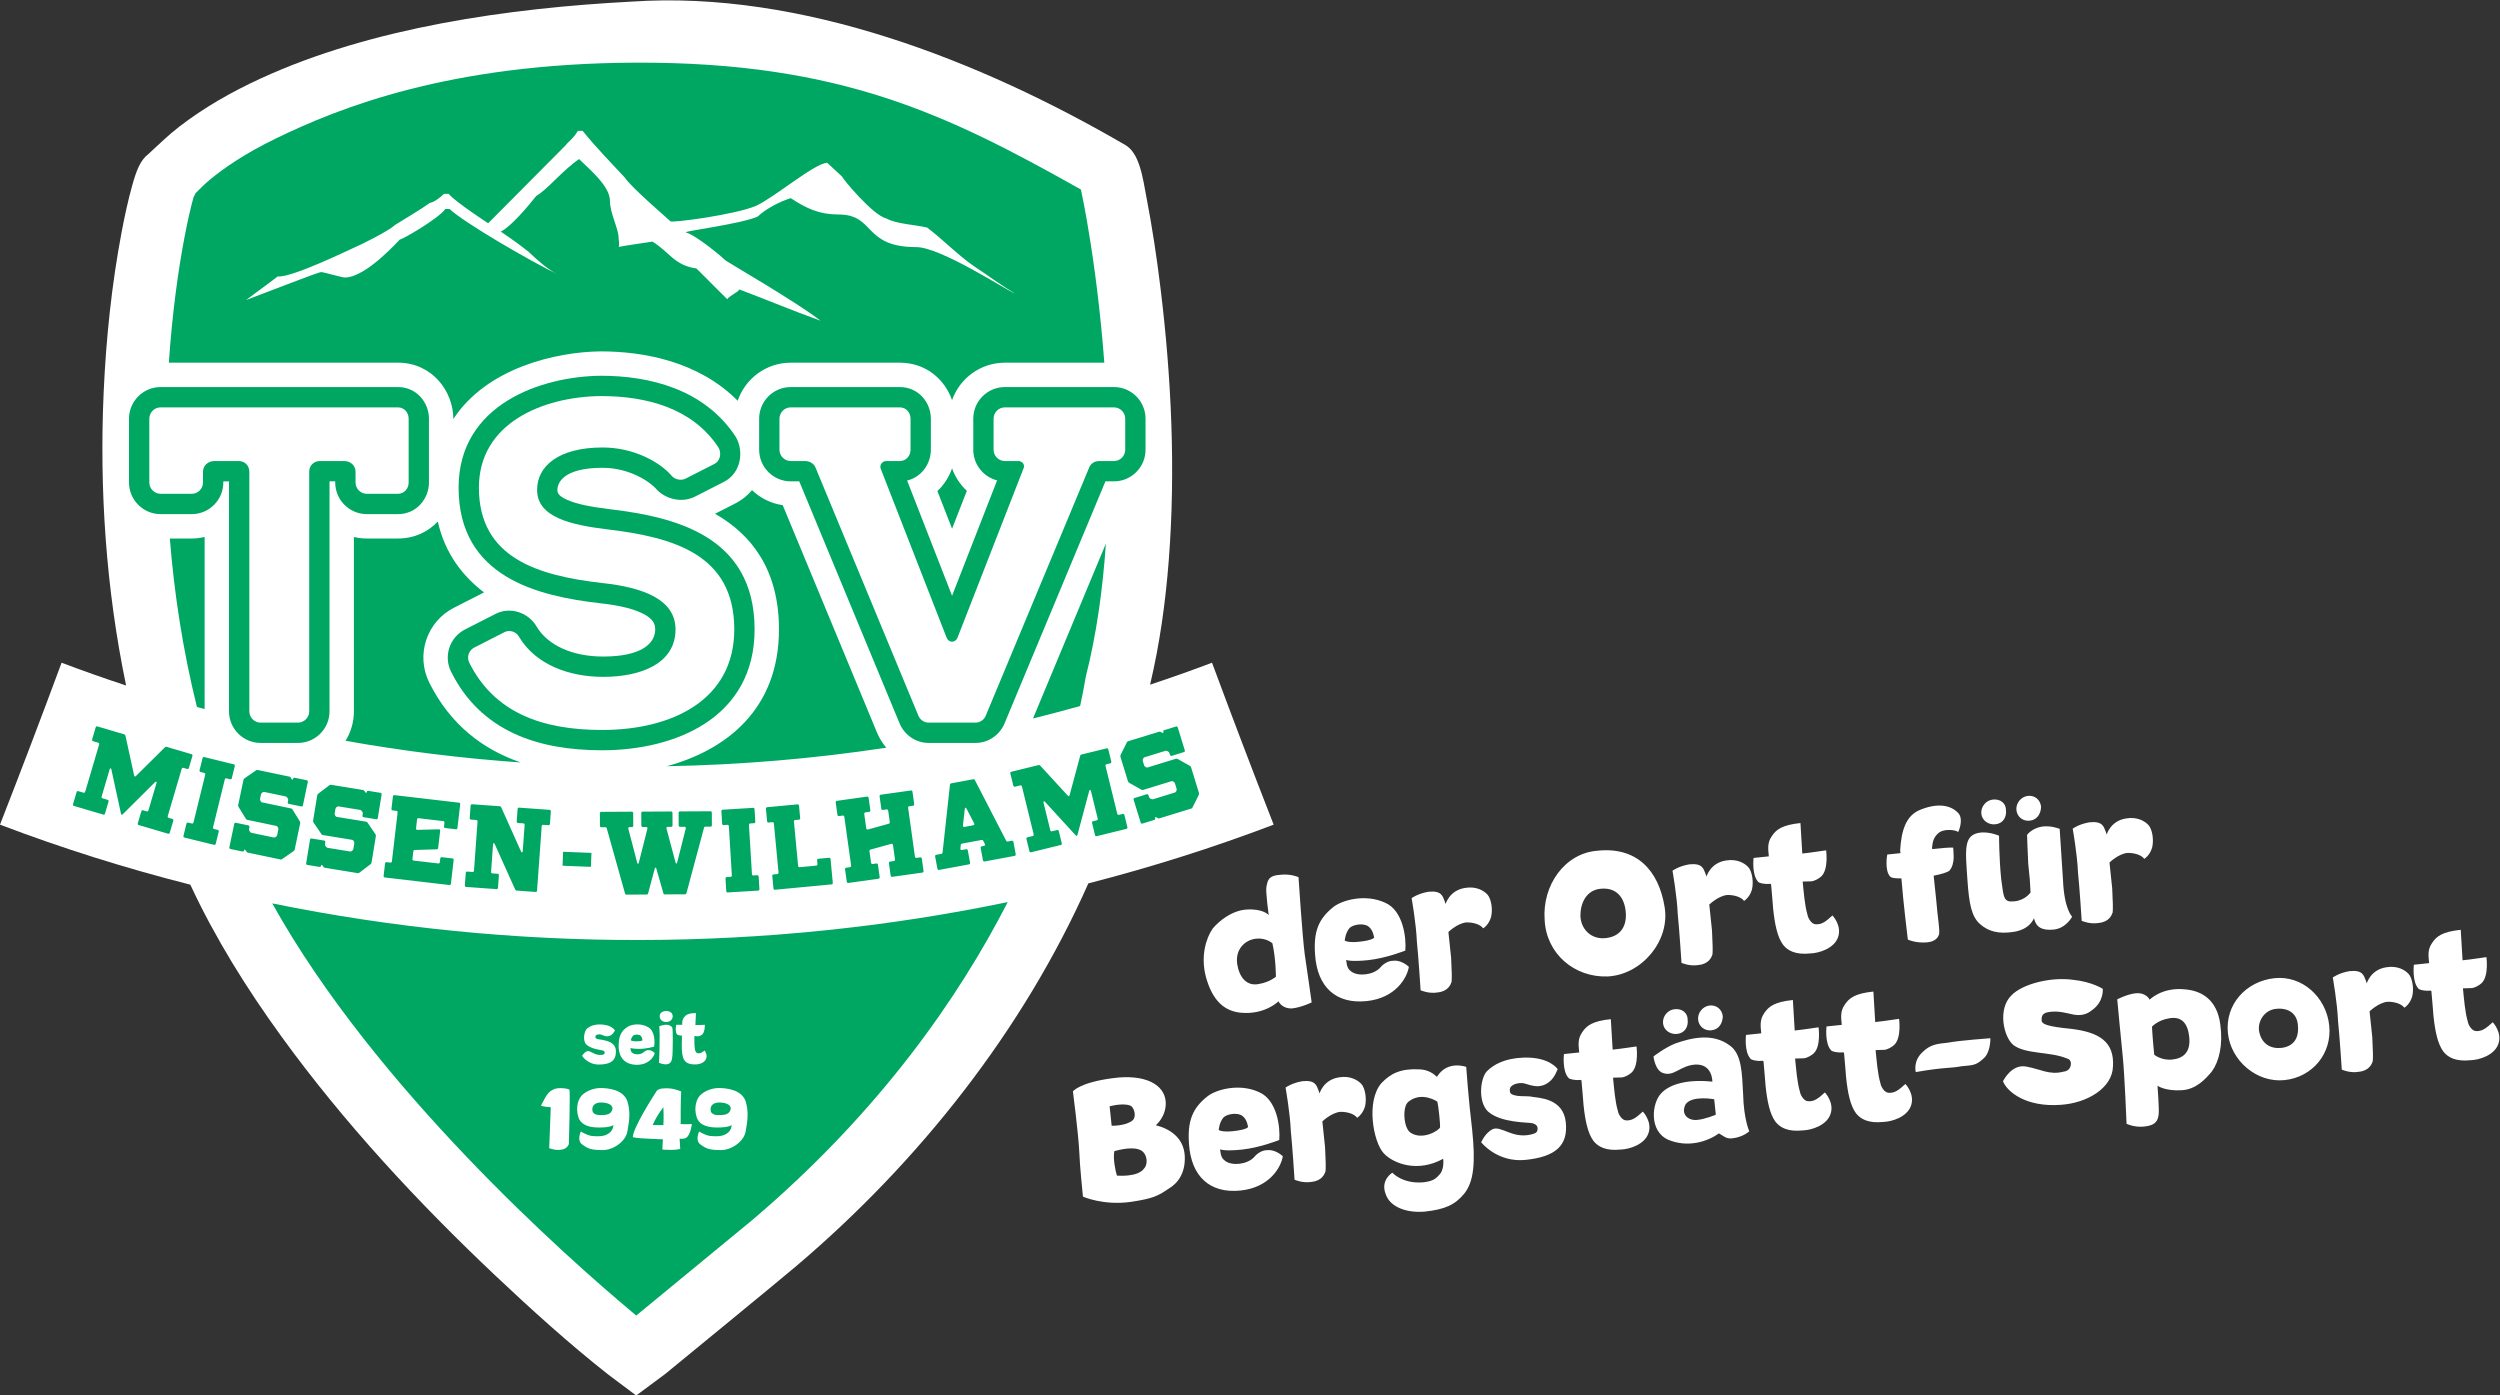 <?xml version="1.0" encoding="UTF-8" standalone="no"?>
<svg
   version="1.1"
   id="svg2"
   xmlSpace="preserve"
   width="304.695"
   height="170.079"
   viewBox="0 0 304.695 170.079"
   xmlns="http://www.w3.org/2000/svg"
   xmlnsSvg="http://www.w3.org/2000/svg"><rect x="0" y="0" width="304.695" height="170.079" fill="#333333" stroke="none"/><defs
     id="defs6" /><g
     id="g8"
     transform="matrix(1.333,0,0,-1.333,-8.031,179.527)"><g
       id="g10"
       transform="scale(0.1)">
		<path
         d="m 224.09,1230.92 c 22.609,17.49 48.082,31.95 74.355,44.05 101.723,46.82 227.34,64.47 339.446,70.35 154.75,10.53 318.621,-53.88 451.339,-131.18 5.76,-3.34 9.86,-9.81 12.92,-19.09 3.21,-9.71 4.69,-20.36 6.36,-28.94 5.34,-27.49 9.46,-55.4 12.86,-83.18 9.95,-81.52 13.84,-166.313 7.52,-248.215 -2.94,-38.121 -8.26,-76.633 -17.11,-113.926 19.02,6.293 37.9,12.984 56.63,20.07 18.35,-49.48 37.13,-98.836 56.36,-148.058 C 1169.4,571.754 1112.81,553.855 1055.35,539.109 995.621,404.469 900.258,284.32 788.777,189.621 772.813,176.012 669.629,91.519 668.379,90.488 L 641.93,70.859 616.273,90.09 C 581.012,117.82 546.23,149.309 513.66,180.031 c -70.972,66.938 -139.031,140.321 -196.109,219.09 -31.578,43.57 -60.684,90.086 -83.281,138.805 -59.036,14.969 -117.18,33.262 -174.036,54.875 19.223,49.222 38.016,98.578 56.325,148.058 19.507,-7.379 39.179,-14.328 58.996,-20.847 -18.391,88.203 -24.543,179.355 -20.492,268.894 2.199,48.564 7.328,97.884 16.386,145.664 2.735,14.37 5.817,28.91 9.778,42.99 3.625,12.9 7.16,22.71 14.781,28.46 9.406,8.65 17.656,16.83 28.082,24.9"
         style="fill:#FFFFFF;fill-opacity:1;fill-rule:nonzero;stroke:none"
         id="path12" />
		 <path
         d="m 1148.18,646.555 -11.18,6.304 c -0.6,0.379 -1.07,0.348 -1.6,0.188 l -25.78,-7.93 c -0.52,-0.16 -1,-0.191 -1.6,0.188 l -0.59,0.383 c -0.57,0.281 -0.94,0.843 -1.13,1.468 l -1.15,3.727 c -0.19,0.621 -0.12,1.32 0.11,1.844 l 0.28,0.648 c 0.31,0.555 0.69,0.895 1.22,1.055 l 19,5.847 c 0.53,0.168 1.03,0.094 1.6,-0.187 l 0.89,-0.402 c 0.57,-0.278 1.03,-0.821 1.22,-1.438 l 0.48,-1.559 c 0.25,-0.824 0.85,-1.207 1.55,-0.992 l 11.26,3.469 c 0.71,0.215 0.99,0.867 0.73,1.699 l -6.36,20.696 c -0.26,0.832 -0.86,1.207 -1.57,0.992 l -10.9,-3.356 c -0.71,-0.215 -0.99,-0.867 -0.73,-1.699 l 0.03,-0.098 c 0.22,-0.726 -0.36,-1.015 -1.41,-0.433 l -1.04,0.582 c -0.6,0.383 -1.07,0.351 -1.6,0.183 l -28.16,-8.66 c -0.52,-0.16 -0.93,-0.394 -1.21,-1.054 l -5.71,-11.493 c -0.31,-0.554 -0.29,-1.23 -0.11,-1.847 l 6.82,-22.149 c 0.19,-0.621 0.56,-1.191 1.13,-1.468 l 11.18,-6.301 c 0.6,-0.383 1.07,-0.352 1.6,-0.192 l 25.77,7.93 c 0.53,0.168 1,0.199 1.6,-0.187 l 0.6,-0.383 c 0.57,-0.274 0.94,-0.844 1.13,-1.465 l 1.46,-4.762 c 0.19,-0.617 0.12,-1.32 -0.1,-1.848 l -0.28,-0.648 c -0.32,-0.547 -0.69,-0.894 -1.22,-1.055 l -19.88,-6.113 c -0.53,-0.168 -1.04,-0.094 -1.6,0.188 l -0.9,0.402 c -0.57,0.277 -1.02,0.816 -1.21,1.437 l -0.48,1.555 c -0.25,0.824 -0.85,1.211 -1.55,0.992 l -11.27,-3.465 c -0.7,-0.214 -0.98,-0.867 -0.73,-1.699 l 6.37,-20.695 c 0.26,-0.832 0.86,-1.211 1.56,-0.992 l 10.91,3.355 c 0.7,0.215 0.98,0.867 0.73,1.699 l -0.03,0.098 c -0.23,0.727 0.35,1.016 1.4,0.434 l 1.05,-0.582 c 0.6,-0.387 1.07,-0.356 1.6,-0.188 l 29.03,8.93 c 0.53,0.16 0.94,0.402 1.21,1.055 l 5.71,11.5 c 0.31,0.546 0.3,1.222 0.11,1.839 l -7.13,23.192 c -0.19,0.621 -0.56,1.183 -1.13,1.461 z m -71.89,3.996 -2.68,10.933 c -0.21,0.84 -0.78,1.254 -1.5,1.079 l -23.16,-5.676 c -0.62,-0.157 -0.9,-0.559 -1.11,-1.278 l -9.66,-35.937 c -0.24,-0.949 -0.95,-1.121 -1.6,-0.391 l -25.23,27.481 c -0.51,0.543 -1.01,0.644 -1.64,0.488 l -24.847,-6.102 c -0.718,-0.171 -1.035,-0.812 -0.832,-1.648 l 2.688,-10.937 c 0.211,-0.844 0.785,-1.258 1.5,-1.086 l 4.914,1.211 c 0.715,0.171 1.293,-0.243 1.504,-1.086 l 10.683,-43.539 c 0.21,-0.84 -0.11,-1.473 -0.83,-1.649 l -4.916,-1.207 c -0.711,-0.176 -1.031,-0.812 -0.82,-1.656 l 2.686,-10.938 c 0.2,-0.836 0.78,-1.254 1.49,-1.078 l 27.27,6.692 c 0.71,0.179 1.03,0.808 0.82,1.652 l -2.68,10.937 c -0.21,0.836 -0.78,1.258 -1.5,1.079 l -4.83,-1.184 c -0.71,-0.172 -1.28,0.242 -1.5,1.086 l -6.14,25.031 c -0.31,1.258 0.42,1.774 1.3,0.871 l 28.1,-30.676 c 0.65,-0.734 1.37,-0.558 1.61,0.399 l 10.76,40.324 c 0.37,1.207 1.25,1.082 1.56,-0.176 l 6.17,-25.132 c 0.21,-0.844 -0.11,-1.477 -0.83,-1.653 l -3.48,-0.851 c -0.72,-0.18 -1.03,-0.817 -0.83,-1.657 l 2.69,-10.937 c 0.2,-0.844 0.78,-1.262 1.49,-1.086 l 27.27,6.695 c 0.71,0.176 1.03,0.813 0.82,1.649 l -2.68,10.937 c -0.21,0.844 -0.78,1.262 -1.5,1.086 l -3.57,-0.879 c -0.72,-0.176 -1.29,0.242 -1.5,1.082 l -10.69,43.539 c -0.21,0.844 0.12,1.477 0.83,1.657 l 3.58,0.875 c 0.71,0.171 1.03,0.812 0.82,1.656 z m -126.087,-58.297 -8.23,-1.531 c -0.821,-0.149 -1.391,0.402 -1.297,1.414 l 1.691,15.074 c 0.125,1.344 0.938,1.492 1.539,0.285 l 7,-13.461 c 0.446,-0.906 0.11,-1.633 -0.703,-1.781 z m 29.949,-14.035 -28.535,55.273 c -0.32,0.711 -0.922,0.93 -1.554,0.813 l -20.09,-3.739 c -0.633,-0.117 -1.118,-0.535 -1.16,-1.316 l -6.758,-61.832 c -0.043,-0.781 -0.528,-1.203 -1.157,-1.32 l -4.707,-0.875 c -0.726,-0.129 -1.078,-0.75 -0.918,-1.602 l 2.059,-11.07 c 0.152,-0.852 0.707,-1.305 1.434,-1.168 l 27.507,5.113 c 0.727,0.141 1.079,0.754 0.918,1.602 l -2.058,11.074 c -0.156,0.855 -0.707,1.301 -1.434,1.164 l -4.07,-0.754 c -0.813,-0.148 -1.383,0.402 -1.289,1.414 l 0.344,3.149 c 0.043,0.773 0.527,1.195 1.16,1.316 l 17.918,3.328 c 0.633,0.117 1.258,-0.207 1.574,-0.918 l 1.352,-2.723 c 0.449,-0.906 0.113,-1.628 -0.7,-1.781 l -2.172,-0.402 c -0.722,-0.137 -1.078,-0.754 -0.921,-1.606 l 2.058,-11.074 c 0.16,-0.847 0.715,-1.293 1.438,-1.164 l 27.597,5.133 c 0.727,0.137 1.078,0.75 0.922,1.601 l -2.055,11.075 c -0.164,0.855 -0.714,1.3 -1.441,1.164 l -3.707,-0.688 c -0.633,-0.117 -1.234,0.098 -1.555,0.813 z m -84.039,33.441 -1.554,11.156 c -0.125,0.856 -0.653,1.325 -1.383,1.227 l -27.715,-3.875 c -0.727,-0.098 -1.109,-0.699 -0.984,-1.555 l 1.554,-11.156 c 0.117,-0.859 0.653,-1.332 1.383,-1.227 l 3.555,0.497 c 0.73,0.097 1.258,-0.372 1.379,-1.235 l 1.441,-10.293 c 0.117,-0.855 -0.187,-1.34 -0.898,-1.551 l -19.157,-5.293 c -0.711,-0.21 -1.332,0.247 -1.457,1.102 l -1.808,12.977 c -0.117,0.863 0.261,1.461 0.992,1.562 l 3.555,0.496 c 0.73,0.106 1.109,0.703 0.992,1.567 l -1.567,11.152 c -0.117,0.855 -0.64,1.324 -1.375,1.227 l -27.714,-3.875 c -0.723,-0.098 -1.11,-0.7 -0.985,-1.555 l 1.555,-11.156 c 0.117,-0.86 0.652,-1.332 1.383,-1.235 l 3.554,0.504 c 0.731,0.098 1.258,-0.371 1.375,-1.234 l 6.207,-44.399 c 0.125,-0.855 -0.261,-1.457 -0.992,-1.554 l -3.554,-0.496 c -0.731,-0.11 -1.11,-0.708 -0.993,-1.567 l 1.563,-11.152 c 0.121,-0.856 0.652,-1.328 1.379,-1.227 l 27.715,3.875 c 0.73,0.098 1.109,0.699 0.992,1.555 l -1.563,11.156 c -0.121,0.856 -0.652,1.332 -1.379,1.227 l -3.558,-0.496 c -0.727,-0.098 -1.258,0.371 -1.375,1.226 l -1.457,10.406 c -0.117,0.856 0.183,1.336 0.898,1.547 l 19.153,5.297 c 0.714,0.211 1.332,-0.25 1.449,-1.101 l 1.832,-13.09 c 0.121,-0.856 -0.262,-1.457 -0.988,-1.559 l -3.559,-0.496 c -0.727,-0.105 -1.109,-0.703 -0.984,-1.562 l 1.554,-11.153 c 0.117,-0.855 0.653,-1.328 1.383,-1.226 l 27.711,3.875 c 0.73,0.097 1.109,0.699 0.988,1.554 l -1.558,11.157 c -0.121,0.859 -0.649,1.332 -1.379,1.226 l -3.559,-0.496 c -0.726,-0.098 -1.258,0.371 -1.375,1.227 l -6.207,44.398 c -0.117,0.863 0.262,1.465 0.992,1.563 l 3.551,0.496 c 0.734,0.105 1.109,0.703 0.992,1.562 z m -88.761,-51.578 0.304,-3.23 c 0.082,-0.864 -0.328,-1.446 -1.058,-1.512 l -15.301,-1.453 c -0.734,-0.067 -1.242,0.429 -1.328,1.293 l -3.809,40.316 c -0.082,0.863 0.328,1.445 1.063,1.52 l 3.57,0.336 c 0.73,0.066 1.141,0.652 1.059,1.511 l -1.059,11.215 c -0.082,0.863 -0.59,1.36 -1.32,1.285 l -27.86,-2.629 c -0.734,-0.066 -1.14,-0.648 -1.058,-1.511 l 1.058,-11.215 c 0.082,-0.863 0.59,-1.36 1.321,-1.293 l 3.578,0.344 c 0.73,0.066 1.242,-0.43 1.32,-1.289 l 4.219,-44.637 c 0.078,-0.863 -0.324,-1.445 -1.063,-1.512 l -3.57,-0.336 c -0.73,-0.066 -1.141,-0.652 -1.059,-1.512 l 1.059,-11.218 c 0.082,-0.86 0.59,-1.356 1.328,-1.289 l 51.863,4.906 c 0.731,0.066 1.141,0.648 1.059,1.512 l -2.039,21.562 c -0.078,0.863 -0.59,1.359 -1.32,1.285 l -9.903,-0.929 c -0.73,-0.075 -1.133,-0.657 -1.054,-1.52 z m -56.528,35.504 -0.679,11.238 c -0.055,0.867 -0.547,1.379 -1.286,1.332 l -27.925,-1.695 c -0.735,-0.051 -1.164,-0.613 -1.11,-1.484 l 0.684,-11.239 c 0.055,-0.863 0.547,-1.379 1.285,-1.336 l 3.582,0.227 c 0.73,0.043 1.227,-0.473 1.277,-1.336 l 2.727,-44.754 c 0.059,-0.859 -0.371,-1.43 -1.109,-1.473 l -3.582,-0.218 c -0.735,-0.043 -1.161,-0.614 -1.11,-1.481 l 0.688,-11.242 c 0.05,-0.859 0.543,-1.375 1.277,-1.324 l 27.93,1.695 c 0.738,0.043 1.16,0.617 1.113,1.484 l -0.691,11.239 c -0.047,0.863 -0.54,1.379 -1.278,1.328 l -3.582,-0.219 c -0.73,-0.043 -1.226,0.473 -1.277,1.336 l -2.731,44.746 c -0.054,0.867 0.375,1.438 1.106,1.481 l 3.582,0.218 c 0.738,0.043 1.168,0.614 1.109,1.477 z m -70.121,7.898 0.063,-11.265 c 0.004,-0.864 0.468,-1.403 1.203,-1.395 l 4.234,0.016 c 0.828,0.008 1.297,-0.637 1.024,-1.617 l -7.84,-31.012 c -0.36,-1.41 -1.094,-1.309 -1.469,-0.008 l -8.27,30.926 c -0.285,0.969 0.172,1.625 0.997,1.625 l 3.32,0.019 c 0.734,0.004 1.187,0.551 1.187,1.415 l -0.058,11.265 c -0.008,0.867 -0.473,1.402 -1.211,1.402 l -26.141,-0.144 c -0.738,-0.008 -1.191,-0.551 -1.191,-1.422 l 0.07,-11.258 c 0,-0.867 0.465,-1.406 1.203,-1.398 l 3.309,0.015 c 0.832,0.008 1.297,-0.644 1.023,-1.617 L 644.32,558.02 c -0.359,-1.415 -1.097,-1.415 -1.476,-0.016 l -8.082,30.93 c -0.282,0.972 0.172,1.629 1.004,1.629 l 2.297,0.011 c 0.738,0.008 1.199,0.551 1.191,1.418 l -0.063,11.262 c -0.003,0.867 -0.468,1.406 -1.203,1.402 l -28.07,-0.156 c -0.738,-0.008 -1.199,-0.551 -1.191,-1.414 l 0.058,-11.266 c 0.008,-0.863 0.473,-1.398 1.203,-1.398 l 3.778,0.023 c 0.644,0 1.101,-0.324 1.297,-1.183 l 16.617,-59.254 c 0.191,-0.863 0.648,-1.188 1.293,-1.188 l 18.593,0.106 c 0.649,0.008 1.106,0.328 1.286,1.195 l 6.039,22.453 c 0.367,1.301 1.097,1.309 1.476,0.004 l 6.379,-22.375 c 0.192,-0.867 0.652,-1.191 1.297,-1.183 l 18.594,0.097 c 0.644,0.008 1.101,0.336 1.285,1.199 l 15.965,59.434 c 0.179,0.867 0.629,1.195 1.273,1.195 l 4.789,0.028 c 0.739,0.004 1.196,0.55 1.192,1.418 l -0.063,11.261 c -0.008,0.868 -0.465,1.407 -1.203,1.399 l -27.98,-0.153 c -0.739,-0.007 -1.2,-0.546 -1.192,-1.414 z m -80.176,-49.261 -25.933,1.011 0.496,12.766 25.933,-1.004 z m -67.043,52.82 -0.804,-11.23 c -0.063,-0.868 0.355,-1.438 1.093,-1.493 l 5.047,-0.359 c 0.735,-0.059 1.153,-0.625 1.09,-1.496 l -1.73,-23.977 c -0.094,-1.293 -0.93,-1.449 -1.5,-0.328 l -18.125,40.395 c -0.321,0.675 -0.66,1.031 -1.309,1.074 l -25.43,1.836 c -0.73,0.047 -1.23,-0.453 -1.289,-1.324 l -0.812,-11.227 c -0.063,-0.867 0.359,-1.437 1.09,-1.496 l 4.961,-0.352 c 0.73,-0.054 1.152,-0.625 1.089,-1.496 l -3.222,-44.715 c -0.063,-0.859 -0.567,-1.371 -1.297,-1.312 l -4.961,0.352 c -0.73,0.054 -1.234,-0.454 -1.297,-1.313 l -0.805,-11.234 c -0.062,-0.864 0.356,-1.442 1.09,-1.489 l 27.91,-2.015 c 0.739,-0.051 1.235,0.453 1.293,1.32 l 0.813,11.227 c 0.062,0.871 -0.359,1.441 -1.09,1.496 l -4.961,0.351 c -0.73,0.059 -1.152,0.629 -1.09,1.496 l 1.805,25.055 c 0.094,1.297 0.934,1.449 1.5,0.328 l 18.691,-41.523 c 0.325,-0.668 0.664,-1.024 1.309,-1.067 l 17.441,-1.257 c 0.739,-0.055 1.235,0.453 1.297,1.316 l 4.242,58.758 c 0.063,0.859 0.555,1.371 1.29,1.312 l 4.957,-0.351 c 0.734,-0.055 1.234,0.453 1.296,1.312 l 0.805,11.238 c 0.063,0.86 -0.351,1.438 -1.09,1.489 l -28,2.019 c -0.73,0.055 -1.234,-0.453 -1.297,-1.32 z m -54.992,-17.219 2.516,21.508 c 0.097,0.863 -0.289,1.453 -1.024,1.539 l -59.148,6.926 c -0.731,0.078 -1.254,-0.402 -1.352,-1.262 l -1.308,-11.187 c -0.106,-0.856 0.293,-1.453 1.023,-1.539 l 3.567,-0.414 c 0.73,-0.09 1.121,-0.676 1.019,-1.54 l -5.207,-44.523 c -0.105,-0.863 -0.617,-1.344 -1.351,-1.258 l -3.567,0.414 c -0.73,0.086 -1.25,-0.394 -1.355,-1.258 l -1.309,-11.183 c -0.098,-0.863 0.297,-1.453 1.027,-1.539 l 59.153,-6.926 c 0.73,-0.086 1.246,0.398 1.351,1.258 l 2.516,21.515 c 0.102,0.856 -0.297,1.45 -1.027,1.54 l -9.871,1.152 c -0.735,0.086 -1.254,-0.399 -1.352,-1.262 l -0.379,-3.226 c -0.098,-0.86 -0.621,-1.34 -1.351,-1.262 l -22.676,2.656 c -0.731,0.086 -1.121,0.68 -1.024,1.535 l 0.809,6.891 c 0.098,0.855 0.516,1.246 1.258,1.266 l 20.183,0.582 c 0.742,0.023 1.168,0.519 1.27,1.375 l 1.808,15.488 c 0.106,0.863 -0.382,1.465 -1.125,1.445 l -19.8,-0.519 c -0.743,-0.02 -1.227,0.582 -1.125,1.441 l 0.929,7.957 c 0.098,0.859 0.618,1.344 1.352,1.258 l 22.672,-2.652 c 0.73,-0.086 1.125,-0.676 1.023,-1.54 l -0.379,-3.222 c -0.097,-0.863 0.297,-1.453 1.032,-1.539 l 9.871,-1.153 c 0.73,-0.086 1.25,0.399 1.351,1.258 z m -74.969,-5.789 -7.226,10.606 c -0.367,0.609 -0.801,0.797 -1.348,0.882 l -26.621,4.332 c -0.543,0.086 -0.98,0.266 -1.348,0.875 l -0.367,0.61 c -0.383,0.5 -0.461,1.172 -0.355,1.816 l 0.625,3.844 c 0.105,0.645 0.484,1.238 0.91,1.605 l 0.547,0.465 c 0.519,0.352 1.012,0.489 1.555,0.403 l 19.625,-3.192 c 0.543,-0.09 0.964,-0.379 1.351,-0.883 l 0.621,-0.753 c 0.383,-0.504 0.551,-1.192 0.446,-1.832 l -0.262,-1.606 c -0.137,-0.848 0.23,-1.461 0.957,-1.578 l 11.629,-1.895 c 0.726,-0.117 1.265,0.344 1.41,1.2 l 3.476,21.379 c 0.137,0.851 -0.23,1.46 -0.953,1.578 l -11.265,1.836 c -0.727,0.117 -1.274,-0.34 -1.41,-1.196 l -0.016,-0.113 c -0.125,-0.742 -0.777,-0.75 -1.453,0.242 l -0.684,0.985 c -0.363,0.609 -0.804,0.789 -1.344,0.875 l -29.074,4.73 c -0.543,0.094 -1.015,0.059 -1.558,-0.402 l -10.219,-7.77 c -0.524,-0.351 -0.809,-0.965 -0.914,-1.609 l -3.719,-22.875 c -0.105,-0.637 -0.031,-1.309 0.356,-1.809 l 7.226,-10.613 c 0.367,-0.609 0.809,-0.789 1.348,-0.875 l 26.621,-4.336 c 0.547,-0.086 0.98,-0.266 1.348,-0.871 l 0.371,-0.61 c 0.382,-0.503 0.457,-1.179 0.351,-1.816 l -0.797,-4.918 c -0.105,-0.637 -0.476,-1.238 -0.914,-1.605 l -0.543,-0.457 c -0.523,-0.356 -1.011,-0.496 -1.558,-0.411 l -20.528,3.34 c -0.547,0.094 -0.968,0.379 -1.351,0.883 l -0.621,0.754 c -0.383,0.504 -0.551,1.191 -0.453,1.832 l 0.261,1.606 c 0.145,0.855 -0.222,1.46 -0.957,1.578 l -11.625,1.89 c -0.722,0.121 -1.269,-0.34 -1.406,-1.195 l -3.477,-21.379 c -0.144,-0.855 0.231,-1.461 0.954,-1.578 l 11.265,-1.828 c 0.727,-0.125 1.266,0.34 1.406,1.195 l 0.02,0.106 c 0.117,0.75 0.777,0.75 1.453,-0.239 l 0.676,-0.992 c 0.371,-0.605 0.805,-0.785 1.351,-0.871 l 29.985,-4.883 c 0.539,-0.086 1.008,-0.054 1.554,0.406 l 10.219,7.774 c 0.52,0.355 0.805,0.969 0.91,1.605 l 3.895,23.942 c 0.105,0.644 0.031,1.312 -0.356,1.816 z m -69.105,11.723 -6.738,10.926 c -0.34,0.625 -0.77,0.824 -1.309,0.941 l -26.394,5.523 c -0.539,0.118 -0.973,0.317 -1.309,0.946 l -0.34,0.617 c -0.359,0.523 -0.41,1.199 -0.273,1.828 l 0.793,3.82 c 0.136,0.633 0.539,1.215 0.988,1.563 l 0.562,0.433 c 0.54,0.329 1.036,0.45 1.575,0.336 l 19.461,-4.078 c 0.539,-0.113 0.945,-0.418 1.308,-0.937 l 0.582,-0.789 c 0.367,-0.516 0.504,-1.207 0.367,-1.848 l -0.336,-1.586 c -0.171,-0.848 0.168,-1.469 0.887,-1.625 l 11.535,-2.41 c 0.719,-0.156 1.278,0.277 1.457,1.129 l 4.438,21.195 c 0.18,0.852 -0.16,1.477 -0.879,1.625 l -11.176,2.336 c -0.719,0.156 -1.281,-0.281 -1.457,-1.125 l -0.023,-0.105 c -0.157,-0.746 -0.805,-0.719 -1.438,0.297 l -0.633,1.015 c -0.339,0.625 -0.769,0.824 -1.308,0.945 l -28.828,6.036 c -0.543,0.113 -1.012,0.101 -1.578,-0.332 l -10.559,-7.305 c -0.539,-0.328 -0.848,-0.93 -0.984,-1.563 l -4.75,-22.679 c -0.137,-0.641 -0.086,-1.317 0.273,-1.828 l 6.738,-10.926 c 0.34,-0.625 0.77,-0.824 1.309,-0.942 l 26.394,-5.531 c 0.547,-0.113 0.973,-0.308 1.309,-0.937 l 0.34,-0.625 c 0.367,-0.516 0.41,-1.192 0.281,-1.825 l -1.023,-4.878 c -0.137,-0.633 -0.539,-1.215 -0.989,-1.563 l -0.562,-0.434 c -0.539,-0.328 -1.031,-0.445 -1.574,-0.335 l -20.356,4.265 c -0.547,0.113 -0.949,0.422 -1.308,0.938 l -0.59,0.789 c -0.363,0.519 -0.5,1.207 -0.363,1.847 l 0.332,1.586 c 0.175,0.848 -0.168,1.477 -0.887,1.625 l -11.531,2.418 c -0.719,0.149 -1.278,-0.285 -1.457,-1.136 l -4.442,-21.2 c -0.18,-0.847 0.164,-1.468 0.883,-1.621 l 11.172,-2.34 c 0.719,-0.148 1.285,0.286 1.457,1.137 l 0.023,0.106 c 0.157,0.738 0.809,0.711 1.442,-0.305 l 0.633,-1.016 c 0.339,-0.629 0.765,-0.828 1.304,-0.937 l 29.731,-6.231 c 0.547,-0.113 1.019,-0.101 1.578,0.332 l 10.558,7.305 c 0.539,0.328 0.856,0.926 0.985,1.563 l 4.972,23.742 c 0.137,0.636 0.086,1.308 -0.273,1.828 z m -62.188,39.601 2.684,10.938 c 0.207,0.844 -0.109,1.473 -0.824,1.648 l -27.176,6.672 c -0.711,0.18 -1.289,-0.234 -1.5,-1.082 l -2.684,-10.933 c -0.203,-0.844 0.114,-1.477 0.833,-1.657 l 3.484,-0.855 c 0.711,-0.176 1.027,-0.813 0.824,-1.649 L 237.18,594.902 c -0.203,-0.843 -0.782,-1.257 -1.492,-1.086 l -3.493,0.856 c -0.711,0.176 -1.289,-0.242 -1.492,-1.078 l -2.687,-10.938 c -0.203,-0.843 0.113,-1.48 0.828,-1.652 l 27.172,-6.676 c 0.714,-0.172 1.293,0.242 1.504,1.086 l 2.683,10.938 c 0.203,0.836 -0.113,1.476 -0.832,1.648 l -3.484,0.855 c -0.711,0.18 -1.028,0.817 -0.824,1.657 l 10.691,43.539 c 0.203,0.844 0.777,1.258 1.492,1.078 l 3.488,-0.856 c 0.715,-0.171 1.293,0.243 1.496,1.086 z m -39.265,9.364 3.187,10.797 c 0.243,0.832 -0.043,1.484 -0.75,1.695 l -22.867,6.738 c -0.613,0.188 -1.058,-0.023 -1.597,-0.539 L 184.5,637.23 c -0.691,-0.699 -1.398,-0.496 -1.59,0.465 l -7.961,36.446 c -0.172,0.73 -0.551,1.066 -1.172,1.246 l -24.539,7.242 c -0.707,0.211 -1.3,-0.18 -1.543,-1.012 l -3.187,-10.801 c -0.25,-0.832 0.043,-1.48 0.742,-1.691 l 4.863,-1.434 c 0.707,-0.203 0.992,-0.855 0.742,-1.683 l -12.679,-43 c -0.246,-0.832 -0.84,-1.223 -1.547,-1.012 l -4.856,1.434 c -0.707,0.203 -1.304,-0.18 -1.543,-1.012 l -3.187,-10.805 c -0.25,-0.832 0.043,-1.476 0.75,-1.687 l 26.926,-7.942 c 0.703,-0.211 1.297,0.18 1.543,1.008 l 3.187,10.801 c 0.242,0.832 -0.043,1.484 -0.75,1.695 l -4.765,1.399 c -0.707,0.211 -0.993,0.863 -0.75,1.695 l 7.289,24.719 c 0.371,1.246 1.257,1.32 1.57,0.097 l 8.828,-40.652 c 0.199,-0.961 0.906,-1.168 1.594,-0.465 l 29.598,29.426 c 0.925,0.856 1.625,0.309 1.257,-0.937 L 196,605.949 c -0.242,-0.828 -0.836,-1.219 -1.543,-1.015 l -3.449,1.015 c -0.699,0.211 -1.293,-0.179 -1.543,-1.008 l -3.188,-10.8 c -0.242,-0.832 0.043,-1.485 0.75,-1.688 l 26.926,-7.949 c 0.707,-0.203 1.305,0.187 1.547,1.019 l 3.188,10.797 c 0.246,0.832 -0.043,1.477 -0.75,1.688 l -3.532,1.043 c -0.707,0.211 -0.996,0.855 -0.75,1.687 l 12.688,43.004 c 0.242,0.828 0.836,1.215 1.543,1.012 l 3.535,-1.043 c 0.707,-0.211 1.297,0.18 1.543,1.012"
         style="fill:#00a763;fill-opacity:1;fill-rule:nonzero;stroke:none"
         id="Missen-Wilhams" />
		 <path
         d="m 536.32,649.672 c -34.238,11.781 -64.16,34.148 -83.527,72.883 -12.684,25.34 -2.469,56.105 22.922,68.781 l 27.082,13.801 c -19.367,14.797 -35.613,35.301 -42.274,64.816 -8.73,-9.301 -21.175,-15.531 -36.457,-15.531 h -28.41 c -4.066,0 -8.027,0.48 -11.824,1.379 V 696.41 c 0,-9.875 -2.805,-19.101 -7.66,-26.93 52.945,-9.453 106.437,-16.054 160.148,-19.808 z m 334.305,13.496 c -3.426,3.984 -6.227,8.453 -8.273,13.211 L 775.91,884.906 c -10.824,1.559 -20.558,6.508 -28.09,13.735 -4.078,-4.899 -9.355,-9.192 -15.988,-12.512 l -17.859,-9.098 c 32.8,-18.629 58.5,-50.461 58.5,-105.718 0,-73.614 -48.95,-110.528 -102.578,-125.094 67.21,1.207 134.335,6.855 200.73,16.949"
         style="fill:#00a763;fill-opacity:1;fill-rule:nonzero;stroke:none"
         id="espace inter TSV" />
		 <path
         d="m 264.426,906.672 v -1.055 c 0,-15.922 -12.942,-28.902 -28.899,-28.902 h -28.418 c -15.937,0 -28.91,12.965 -28.91,28.902 v 58.371 c 0,15.942 12.973,28.91 28.91,28.91 h 216.957 c 17.176,0 28.383,-14.246 28.383,-28.91 v -58.371 c 0,-14.656 -11.207,-28.902 -28.383,-28.902 h -28.41 c -15.941,0 -28.91,12.965 -28.91,28.902 v 1.055 h -5.207 V 696.414 c 0,-15.941 -12.965,-28.906 -28.906,-28.906 h -34.09 c -15.945,0 -28.91,12.965 -28.91,28.906 v 210.258 h -5.207"
         style="fill:#00a763;fill-opacity:1;fill-rule:nonzero;stroke:none"
         id="T" />
		 <path
         d="m 661.137,898.723 c -8.055,9.449 -27.485,20.347 -49.891,20.347 -36.617,0 -41.344,-14.257 -41.344,-20.168 0,-2.437 0.399,-5.23 8.477,-8.945 8.914,-4.086 22.449,-6.703 39.73,-8.773 58.399,-7.043 132.071,-23.903 132.071,-109.875 0,-80.922 -72.551,-110.516 -139.457,-110.516 -58.684,0 -110.778,17.297 -137.996,71.734 -7.172,14.336 -1.403,31.703 12.961,38.875 l 27.246,13.883 c 14.156,7.442 30.707,1.07 37.847,-11.23 10.336,-17.473 33.016,-27.559 60.985,-27.559 34.547,0 47.543,11.699 47.543,24.813 0,5.148 -1.973,9.25 -9.547,13.535 -8.563,4.836 -22.254,8.383 -40.571,10.359 -57.332,6.543 -129.644,23.836 -129.644,105.77 0,75.945 75.301,101.717 130.055,102.257 43.625,0 94.347,-11.703 123.265,-55.707 7.613,-12.691 5.535,-33.175 -11.023,-41.472 l -26.278,-13.387 c -11.668,-5.859 -25.972,-2.422 -34.429,6.059"
         style="fill:#00a763;fill-opacity:1;fill-rule:nonzero;stroke:none"
         id="S" />
		 <path
         d="m 971.902,907.563 c -12.511,3.179 -21.773,14.55 -21.773,28.015 v 28.41 c 0,15.922 12.945,28.907 28.906,28.907 h 99.695 c 15.96,0 28.9,-12.985 28.9,-28.907 v -28.41 c 0,-15.922 -12.94,-28.902 -28.9,-28.902 h -7.77 L 978.574,685.031 c -4.308,-10.011 -14.41,-17.527 -26.406,-17.527 h -42.867 c -11.985,0 -22.106,7.519 -26.414,17.547 L 791.02,906.676 h -7.762 c -15.942,0 -28.91,12.965 -28.91,28.902 v 28.41 c 0,15.942 12.968,28.907 28.91,28.907 h 99.699 c 17.18,0 28.391,-14.25 28.391,-28.907 v -28.41 c 0,-12.66 -8.368,-25.008 -21.707,-28.148 l 41.093,-105.364 41.168,105.497"
         style="fill:#00a763;fill-opacity:1;fill-rule:nonzero;stroke:none"
         id="V" />
		 <path
         d="m 196.777,963.988 v -58.367 c 0,-5.68 4.649,-10.332 10.336,-10.332 h 28.414 c 5.68,0 10.325,4.652 10.325,10.332 v 9.813 c 0,5.687 4.648,9.816 10.336,9.816 h 22.207 c 5.683,0 9.816,-4.129 9.816,-9.816 v -219.02 c 0,-5.68 4.648,-10.336 10.328,-10.336 h 34.094 c 5.68,0 10.332,4.656 10.332,10.336 v 219.02 c 0,5.687 4.129,9.816 9.812,9.816 h 22.211 c 5.684,0 10.336,-4.129 10.336,-9.816 v -9.813 c 0,-5.68 4.649,-10.332 10.332,-10.332 h 28.407 c 5.683,0 9.812,4.652 9.812,10.332 v 58.367 c 0,5.688 -4.129,10.336 -9.812,10.336 h -216.95 c -5.687,0 -10.336,-4.648 -10.336,-10.336"
         style="fill:#FFFFFF;fill-opacity:1;fill-rule:nonzero;stroke:none"
         id="T intern" />
		 <path
         d="m 687.18,909.238 c -4.129,-2.07 -9.297,-1.039 -12.399,2.067 -11.875,13.941 -36.16,26.343 -63.531,26.343 -40.297,0 -59.926,-17.05 -59.926,-38.746 0,-24.793 29.957,-32.023 64.574,-36.16 59.918,-7.226 115.707,-22.722 115.707,-91.429 0,-64.571 -56.824,-91.95 -120.878,-91.95 -55.274,0 -98.664,16.02 -121.387,61.473 -2.586,5.168 -0.52,11.367 4.644,13.945 l 27.379,13.949 c 4.653,2.583 10.852,0.516 13.43,-4.132 14.98,-25.313 45.461,-36.676 76.969,-36.676 34.093,0 66.121,11.887 66.121,43.391 0,26.859 -28.41,38.226 -66.633,42.359 -58.891,6.715 -113.129,22.726 -113.129,87.297 0,58.886 58.367,83.168 111.57,83.687 41.325,0 83.684,-10.847 107.45,-47.008 3.097,-5.164 1.543,-12.402 -3.614,-14.984 L 687.18,909.238"
         style="fill:#FFFFFF;fill-opacity:1;fill-rule:nonzero;stroke:none"
         id="S intern" />
		 <path
         d="m 1078.73,974.32 h -99.695 c -5.687,0 -10.332,-4.648 -10.332,-10.336 v -28.402 c 0,-5.684 4.645,-10.336 10.332,-10.336 h 12.395 c 3.617,0 6.203,-3.613 4.648,-6.715 L 935.641,763.559 c -2.067,-4.637 -7.746,-4.637 -9.813,0 l -60.441,154.972 c -1.032,3.102 1.554,6.715 5.168,6.715 h 12.402 c 5.684,0 9.813,4.652 9.813,10.336 v 28.402 c 0,5.688 -4.129,10.336 -9.813,10.336 h -99.699 c -5.688,0 -10.336,-4.648 -10.336,-10.336 v -28.402 c 0,-5.684 4.648,-10.336 10.336,-10.336 h 12.914 c 4.137,0 8.266,-2.062 9.816,-6.191 L 900,692.277 c 1.551,-3.609 5.172,-6.195 9.301,-6.195 h 42.867 c 4.141,0 7.75,2.586 9.301,6.195 L 1056,919.055 c 1.55,4.129 5.17,6.191 9.3,6.191 h 13.43 c 5.69,0 10.33,4.652 10.33,10.336 v 28.402 c 0,5.688 -4.64,10.336 -10.33,10.336"
         style="fill:#FFFFFF;fill-opacity:1;fill-rule:nonzero;stroke:none"
         id="V intern" />
		 <path
         d="m 930.734,918.586 c -2.703,-7.773 -7.25,-14.984 -13.418,-20.777 l 13.426,-34.411 13.516,34.629 c -6.039,5.598 -10.735,12.629 -13.524,20.559"
         style="fill:#00a763;fill-opacity:1;fill-rule:nonzero;stroke:none"
         id="losange V" />
		 <path
         d="m 239.102,1170.19 c 3.972,3.93 8.117,8.27 13.546,12.73 11.68,9.61 30.59,23.07 59.786,37.24 58.191,28.28 159.187,68.76 329.187,69.35 186.832,0.64 285.184,-47.72 404.119,-114.44 l 2.79,-1.56 0.65,-3.11 c 1.4,-6.63 2.96,-14.75 4.62,-24.11 5.03,-28.54 10.76,-68.42 14.78,-114.42 0.47,-5.49 0.93,-11.05 1.35,-16.69 h -90.895 c -22.347,0 -41.32,-14.33 -48.32,-34.246 -6.512,18.664 -23.578,34.246 -47.758,34.246 h -99.699 c -22.524,0 -41.676,-14.58 -48.52,-34.809 -35.617,35.869 -85.633,45.149 -125.242,45.149 -41.367,-0.41 -104.433,-15.33 -134.758,-61.848 0,25.406 -19.386,51.518 -50.672,51.518 H 214.633 c 3.117,45.99 8.672,85.01 14.16,113.94 2.984,15.73 5.918,28.35 8.395,37.28 l 1.914,3.78"
         style="fill:#00a763;fill-opacity:1;fill-rule:nonzero;stroke:none"
         id="fond haut" />
		 <path
         d="M 981.625,522 C 936.996,434.918 864.754,330.43 748.242,231.441 744.309,228.109 679.926,175.148 646.488,147.68 l -4.508,-3.711 -4.468,3.75 C 579.68,196.18 403.371,351.59 309.176,520.805 530.059,475.762 760.891,476.156 981.625,522"
         style="fill:#00a763;fill-opacity:1;fill-rule:nonzero;stroke:none"
         id="fond bas" />
		 <path
         d="m 240.309,700.383 c -13.082,52.703 -20.821,104.711 -24.789,154.039 h 20.003 c 4.071,0 8.024,0.496 11.821,1.433 v -157.41 l -7.035,1.938"
         style="fill:#00a763;fill-opacity:1;fill-rule:nonzero;stroke:none"
         id="fond gauche" />
		 <path
         d="m 1071.37,849.73 c -2.85,-41.824 -8.59,-83.21 -18.35,-121.562 -0.31,-1.215 -1.65,-10.738 -5.21,-26.91 -14.29,-4.008 -28.65,-7.797 -43.07,-11.367 l 66.63,159.839"
         style="fill:#00a763;fill-opacity:1;fill-rule:nonzero;stroke:none"
         id="fond droite" />
		 <path
         d="m 719.098,327.309 c -4.985,-0.457 -9.114,0.863 -9.114,4.601 -0.464,4.129 2.727,6.852 7.793,6.852 4.594,0 10.59,-1.321 10.59,-5.453 -0.547,-4.598 -4.129,-6 -9.269,-6 z m 22.957,12.39 c -3.653,10.973 -17.817,12.289 -24.742,12.289 -6.86,0 -15.571,-3.578 -18.762,-9.097 -3.66,-6.461 -2.805,-14.719 -0.465,-19.7 3.187,-5.519 9.644,-7.312 18.281,-7.312 10.598,0 12.856,2.262 12.856,2.262 0,0 0,-5.063 -4.516,-7.789 -3.738,-2.731 -9.738,-2.731 -13.863,-2.274 -3.582,0 -7.242,1.801 -11.364,4.133 0,0 -4.117,-8.25 1.403,-11.981 4.976,-3.582 7.707,-4.98 18.762,-4.98 9.187,0 21.011,7.781 22.41,17.352 1.867,10.117 2.73,17.828 0,27.097 z m -75.262,-21.57 h -9.809 c 2.336,5.601 5.606,10.742 9.809,16.34 0,0 0.465,-10.27 0,-16.34 z m 15.793,0.93 c 0,11.132 0,20.089 0.465,29.82 -3.735,1.402 -8.403,3.262 -15.403,2.801 -3.195,0 -5.996,-0.942 -6.925,-2.258 -2.801,-4.281 -21.875,-34.012 -21.875,-42.41 0,0 3.269,-0.942 14.011,-1.332 10.121,-0.539 13.469,-0.539 13.469,-0.539 l -0.473,-9.34 c 0,0 2.34,-0.391 7.864,-0.391 5.597,0 8.476,0.93 8.476,0.93 l -0.547,9.34 c 0,0 4.204,-0.539 5.997,0.851 2.335,1.41 4.285,6.071 5.214,12.528 -4.671,-0.387 -10.273,0 -10.273,0 z m -71.606,8.25 c -4.992,-0.457 -9.117,0.863 -9.117,4.601 -0.468,4.129 2.723,6.852 7.789,6.852 4.594,0 10.59,-1.321 10.59,-5.453 -0.547,-4.598 -4.129,-6 -9.262,-6 z m 22.954,12.39 c -3.653,10.973 -17.821,12.289 -24.746,12.289 -6.86,0 -15.571,-3.578 -18.762,-9.097 -3.66,-6.461 -2.797,-14.719 -0.465,-19.7 3.187,-5.519 9.648,-7.312 18.289,-7.312 10.59,0 12.848,2.262 12.848,2.262 0,0 0,-5.063 -4.512,-7.789 -3.742,-2.731 -9.734,-2.731 -13.867,-2.274 -3.574,0 -7.239,1.801 -11.364,4.133 0,0 -4.117,-8.25 1.403,-11.981 4.976,-3.582 7.707,-4.98 18.762,-4.98 9.187,0 21.015,7.781 22.414,17.352 1.871,10.117 2.726,17.828 0,27.097 z m -68.258,10.731 c -3.735,-1.95 -4.668,-3.809 -6.617,-6.692 -0.856,-1.41 -4.204,-7.937 -4.204,-7.937 0,0 2.883,-1.02 8.954,-1.403 l -1.403,-37.437 c 0,0 6.145,-2.332 10.895,-1.32 4.742,0.39 6.609,3.73 7.082,5.129 0,2.339 1.398,48.191 0.465,49.671 -0.465,0.93 -10.43,2.789 -15.172,-0.011"
         style="fill:#FFFFFF;fill-opacity:1;fill-rule:nonzero;stroke:none"
         id="1949" />
		 <path
         d="m 695.137,373.59 c 3.246,-0.25 8.633,0.91 10.461,4.582 2.078,4.039 -1.098,8.137 -1.098,8.137 -2.504,-1.84 -4.098,-2.93 -6.359,-2.508 -1.594,0.25 -2.512,2.758 -2.512,3.668 -0.676,3.429 -0.492,8.441 -0.492,12.051 0.492,0 2.754,-0.25 3.246,-0.25 0.918,0 2.695,0.679 3.613,1.41 2.934,2.261 2.692,9.109 2.692,9.109 -1.106,0 -4.473,-0.25 -8.633,-0.25 l 0.492,10.949 c -6.664,0 -8.93,-1.406 -10.758,-3.668 -1.773,-2.082 -1.773,-4.101 -1.773,-7.031 h -5.504 c 0,0 -1.348,-5.93 0.73,-8.68 0.184,-0.429 2.02,-1.16 4.098,-1.16 0.25,0 0.25,-0.187 0.426,-0.187 0,-2.934 -0.176,-7.953 -0.176,-8.864 0,-5.507 0.426,-10.207 2.199,-13.218 1.402,-2.258 4.094,-4.09 9.348,-4.09 z m -25.989,38.769 c 3.18,0 5.926,1.602 6.176,5.02 0,3.234 -2.328,5.008 -5.992,5.008 -3.18,0 -5.934,-1.586 -5.934,-4.766 0,-3 2.512,-5.262 5.75,-5.262 z m 5.684,-4.769 c -1.836,1.769 -4.582,3.609 -11.859,0.859 0,0 0.425,-3.179 0.425,-7.769 0,-7.95 -0.242,-21.711 -0.668,-25.559 0,0 3.665,-1.84 7.336,-1.41 3.848,0.488 4.766,3.91 5.008,8.258 0.25,2.082 0.676,24.461 -0.242,25.621 z m -35.531,-7.578 c 1.648,1.16 5.32,1.16 6.726,-0.25 1.594,-1.403 1.594,-4.16 1.594,-4.16 0,0 -0.43,-0.922 -5.566,-0.922 -3.86,0 -5.02,0.922 -5.02,0.922 0,0 0.43,2.757 2.266,4.41 z m 5.32,-12.231 c 6.484,0 13.645,2.008 13.645,2.008 0.914,4.652 0.664,14.383 -5.325,17.801 -6.914,4.16 -15.476,2.5 -18.656,0.488 -5.808,-3.668 -8.129,-8.066 -8.379,-16.398 -0.426,-11.551 5.571,-18.461 16.699,-18.461 10.336,0 15.235,6.66 16.325,10.64 0,0 -2.258,2.75 -5.25,2.75 -2.086,0.25 -3.981,-0.91 -5.141,-2.078 -2.754,-2.261 -8.078,-2.261 -10.344,-0.179 -0.918,0.859 -1.406,1.589 -1.406,4.347 0,0 1.406,-0.918 7.832,-0.918 z M 622.48,404.66 c 0,0 -2.382,4.699 -11.675,5.371 -6.918,0.489 -11.075,-1.402 -13.641,-3.48 -2.566,-2.141 -4.465,-10.332 -1.168,-14.379 4.16,-4.652 14.07,-5.383 15.414,-5.871 1.168,-0.43 1.899,-1.16 1.656,-2.321 -0.246,-1.16 -0.738,-1.41 -2.511,-1.652 -6.91,-0.918 -10.399,4.461 -13.637,3.301 -2.813,-1.16 -4.461,-4.219 -4.461,-4.219 0,0 4.949,-7.941 15.223,-7.941 10.582,0 15.718,3.359 15.718,11.91 0,8.691 -8.683,9.672 -11.07,10.351 -1.344,0.489 -3.668,0.489 -5.324,0.911 -1.469,0.488 -2.629,0.738 -2.387,2.39 0.246,2.078 3.551,2.328 5.27,1.84 1.285,-0.492 2.933,-1.41 5.078,-1.601 1.402,0 2.566,0.191 3.969,1.109 2.136,1.223 3.546,4.281 3.546,4.281"
         style="fill:#FFFFFF;fill-opacity:1;fill-rule:nonzero;stroke:none"
         id="seit" />
		 <path
         d="m 588.555,1227.13 h 4.437 c 12.617,-15.77 26.914,-30.03 38.668,-42.86 5.457,-8.61 39.559,-37.78 41.598,-39.84 0.66,-1.58 58.672,5.84 78.293,14.16 16.777,7.69 54.082,39.38 65.07,39.3 l 13.492,-12.51 c 0.141,-1.42 28.028,-35.46 40.563,-38.34 9.074,-5.12 27.344,-5.82 37.316,-8.34 16.379,-12.59 28.207,-25.38 43.508,-35.81 12.094,-7.94 24.527,-17.24 36.707,-24.48 -7.555,2.87 -67.715,42.45 -90.305,42.45 -48.882,0 -37.035,29.82 -71.101,29.82 -17.406,0 -29.156,5.42 -43.528,14.91 -10.035,-2.97 -23.039,-9.93 -30.3,-16.84 -14.832,-6.58 -64.078,-12.83 -65.922,-14.35 10.277,-2.87 34.515,-23.58 36.859,-25.94 0.988,-0.99 65.539,-38.37 86.535,-54.91 -29.492,10.7 -45.539,17.78 -74.273,28.61 -0.492,-2.3 -9.996,-6.39 -10.965,-8.98 -8.496,8.33 -18.391,18.37 -18.391,18.37 l -9.851,9.79 c -20.219,2.76 -24.844,15.25 -40.152,24.52 0,0 -27.364,-3.98 -30.856,-4.82 0.922,2.53 -0.117,5.79 -0.117,8.27 0,8.32 -7.902,22.48 -7.902,33.79 0,14.03 -20.223,30.08 -28.196,38.26 -15.23,-10.36 -29.086,-28.01 -39.133,-33.67 -7.832,-9.87 -23.308,-28.27 -32.511,-32.68 0,0 12.504,-8.17 25.234,-18.24 8.164,-7.84 17.77,-16.44 27.25,-21.04 -25.449,12.27 -84.687,46.63 -99.348,59.95 h -3.816 c -6.098,-8.65 -39.086,-27.86 -41.555,-27.86 -0.371,0 -30.613,-34.78 -50.363,-34.78 -2.469,0 -19.258,4.97 -21.727,4.97 -2.468,0 -45.246,-16.86 -68.574,-25.58 8.672,6.61 19.883,14.54 28.938,21.59 12.898,-1.23 64.125,23.82 71.679,27.18 2.004,0.64 29.946,14.3 35.422,19.8 7.082,4.39 24.821,14.92 32.102,20.32 2.973,0.29 8.465,3.87 12.824,8.19 h 4.379 c 5.457,-6.97 36.039,-26.86 36.039,-26.86 l 70.973,71.44 c 1.574,2.56 7.113,6.01 11,13.04"
         style="fill:#FFFFFF;fill-opacity:1;fill-rule:nonzero;stroke:none"
         id="Berge" />
		 <path
         d="m 1117.04,317.98 c -0.01,0 9.51,7.739 9.07,20.872 -0.83,16.82 -19.65,26.117 -48.55,22.136 -30.59,-4 -36.32,-12.117 -36.32,-12.117 0,0 4.97,-38.332 5.79,-55.019 0.45,-13.274 3.38,-41.161 3.38,-41.161 0,0 18.74,-8.371 43.9,-4.781 20.37,3.078 24.66,5.41 34.45,12.07 7.98,4.598 15.47,13.84 14.74,29.75 -0.85,17 -13.91,25.032 -26.46,28.25 z m -42.27,17.348 c 6.42,1.613 15.57,2.582 19.74,0.192 3.09,-2.489 4.8,-9.84 1.37,-13.02 -6.18,-5.352 -19.23,-5 -19.23,-5 -0.9,8.531 -1.88,17.828 -1.88,17.828 z m 31.4,-57.047 c -5.73,-8.121 -24.73,-6.359 -24.73,-6.359 -1.42,4.547 -3.68,15.598 -2.35,22.328 0,0 14.58,4.512 22.41,1.57 7.76,-2.172 8.93,-13.332 4.67,-17.539 z m 89.67,17.438 c 16.43,1.722 34.04,8.742 34.04,8.742 1.07,12.008 -2.15,36.598 -18.23,43.668 -18.63,8.699 -39.89,2.23 -47.41,-3.731 -13.74,-10.828 -18.45,-22.609 -16.86,-43.757 2,-29.411 19.02,-45.313 47.22,-42.352 26.2,2.762 36.83,20.941 38.54,31.301 0,0 -6.45,6.39 -14.04,5.59 -5.34,0.07 -9.84,-3.391 -12.47,-6.649 -6.38,-6.472 -19.87,-7.89 -26.16,-3.222 -2.55,1.929 -3.99,3.66 -4.72,10.64 0,0 3.81,-1.937 20.09,-0.23 z m -16.75,29.57 c 3.88,3.391 13.18,4.371 17.12,1.18 4.41,-3.149 5.14,-10.129 5.14,-10.129 0,0 -0.84,-2.442 -13.86,-3.809 -9.77,-1.031 -12.96,0.989 -12.96,0.989 0,0 0.35,7.101 4.56,11.769 z m 125.94,30.32 c -3.37,3.719 -10.37,7.84 -20.39,6.172 -14.67,-2.172 -18.02,-15.062 -18.02,-15.062 0,0 0.74,-1.02 -0.99,3.5 -1.68,4.051 -2.7,9.269 -14.62,8.019 -9.85,-1.66 -15.36,-5.84 -15.36,-5.84 0,0 4.18,-23.378 4.82,-39.929 1.43,-13.629 3.4,-44.297 3.4,-44.297 0,0 7.57,-3.434 15.71,-1.953 9.45,0.992 11.77,7.191 12.61,9.633 0.31,3.007 0.25,9.578 -0.43,22.046 -1.73,16.43 -1.11,10.543 -2.48,23.563 0,0 8.11,7.898 16.33,8.758 5.94,0.16 12.71,-1.641 15.46,-5.418 0,0 5.02,2.879 7.21,10.308 1.74,7.243 0.13,16.629 -3.25,20.5 z m 28.26,-81.019 c 0,0 -11.2,-6.668 -6.08,-19.61 3.26,-10.152 16.23,-17.402 35.36,-16.011 19.08,2 28.17,6.402 36.5,16.519 8.58,10.762 10.41,27.582 7.16,58.582 -3.45,28.309 -5.4,57.25 -5.4,57.25 0,0 -17.27,6.469 -26.76,-9.082 -3.11,2.793 -7.91,6.672 -16.55,6.864 -16.7,0.75 -25.93,-3.821 -34.24,-12.68 -14.25,-16.371 -7.5,-53.762 2.2,-64.172 9.16,-9.68 31.31,-17.699 54.27,-4.941 0,0 1.55,-10.188 -4.05,-15.168 -3.2,-3.789 -6.78,-5.571 -14.69,-6.403 -18.82,-1.359 -27.72,8.852 -27.72,8.852 z m 43.61,41.39 c -1.4,-3.121 -16.3,-12.05 -27.1,-4.73 -6.24,4.211 -7.64,23.5 -1.87,28.191 12.29,9.899 26.49,0.118 26.49,0.118 0.99,-3.508 2.79,-20.559 2.48,-23.579 z m 107.51,53.309 c 0,0 -7.29,11.289 -31.02,10.52 -17.66,-0.61 -27.68,-6.52 -33.63,-12.457 -5.94,-6.114 -8.56,-27.383 0.88,-36.731 11.77,-10.68 37.08,-9.902 40.62,-10.781 3.06,-0.781 5.12,-2.442 4.81,-5.449 -0.31,-3.012 -1.49,-3.77 -5.92,-4.86 -17.28,-4.16 -27.54,8.547 -35.44,4.739 -6.82,-3.692 -10.19,-11.879 -10.19,-11.879 0,0 14.67,-18.813 40.7,-16.082 26.81,2.82 38.93,12.711 36.65,34.39 -2.32,22.02 -24.57,22.192 -30.79,23.262 -3.54,0.879 -9.44,0.258 -13.74,0.91 -3.86,0.848 -6.87,1.16 -6.69,5.41 0.07,5.34 8.38,6.828 12.85,6.047 3.39,-0.898 7.83,-2.777 13.3,-2.68 3.56,0.383 6.45,1.153 9.77,3.852 5.09,3.672 7.84,11.789 7.84,11.789 z m 57.56,-73.551 c 8.29,0.25 21.63,4.633 25.29,14.41 4.18,10.793 -4.95,20.321 -4.95,20.321 -5.87,-5.309 -9.61,-8.528 -15.46,-8.047 -4.1,0.199 -7.09,6.308 -7.34,8.637 -2.62,8.5 -3.49,21.25 -4.45,30.402 1.24,0.129 7.05,0.109 8.29,0.238 2.33,0.25 6.64,2.422 8.78,4.531 6.83,6.508 4.39,23.79 4.39,23.79 -2.79,-0.29 -11.25,-1.809 -21.8,-2.918 l -1.68,27.867 c -16.88,-1.77 -22.24,-5.938 -26.28,-12.16 -3.94,-5.739 -3.4,-10.86 -2.62,-18.297 -7.44,-0.782 -13.95,-1.461 -13.95,-1.461 0,0 -1.83,-15.379 4.17,-21.801 0.58,-1.031 5.43,-2.398 10.7,-1.852 0.62,0.071 0.66,-0.398 1.13,-0.347 0.78,-7.442 1.65,-20.199 1.9,-22.52 1.46,-13.953 3.8,-25.769 9.09,-32.89 4.17,-5.36 11.47,-9.301 24.79,-7.903 z m 112.04,50.641 c -1.05,18.992 -1.07,37.019 -12.53,44.742 -15.45,11.391 -34.87,6.828 -49.83,1.488 -10.06,-4.179 -19.59,-11.757 -19.59,-11.757 0,0 1.4,-13.321 9.28,-15.313 9.87,-3.051 15.37,7.25 29.41,7.941 15.48,0.379 15.13,-15.66 15.13,-15.66 -22.2,2.371 -38.97,-2.058 -46.83,-10.711 -8.48,-8.718 -11.42,-34.429 6.49,-42.41 18.01,-7.5 35.75,-1.719 46.4,5.821 4,-2.239 6.49,-5.11 11.91,-4.54 10.38,1.09 15.76,6.52 15.76,6.52 0,-0.012 -5.09,11.199 -5.6,33.879 z m -24.96,-18.777 c 0,0 -9.15,-3.942 -16.9,-4.762 -8.38,-0.879 -15.43,5.129 -10.75,14.25 5.85,8.449 26.17,4.629 26.17,4.629 0.39,-3.719 0.88,-8.379 1.48,-14.117 z m -25.73,86.617 c 0.11,6.433 -5.03,10.59 -12,9.855 -6.34,-0.668 -11.19,-6.656 -10.53,-13.004 0.65,-6.191 6.56,-10.269 12.91,-9.601 6.97,0.73 10.27,6.562 9.62,12.75 z m 32.09,3.375 c -0.67,6.347 -5.8,10.504 -12,9.855 -6.19,-0.652 -11.21,-6.66 -10.54,-13.008 0.65,-6.191 5.95,-10.332 12.15,-9.679 6.96,0.726 10.27,6.558 10.39,12.832 z m 73.01,-104.356 c 8.29,0.242 21.63,4.621 25.29,14.41 4.19,10.782 -4.94,20.321 -4.94,20.321 -5.87,-5.321 -9.61,-8.528 -15.47,-8.047 -4.1,0.199 -7.09,6.308 -7.33,8.629 -2.62,8.5 -3.49,21.258 -4.45,30.398 1.24,0.129 7.04,0.121 8.28,0.25 2.33,0.242 6.65,2.422 8.78,4.52 6.84,6.511 4.4,23.793 4.4,23.793 -2.79,-0.293 -11.26,-1.813 -21.81,-2.922 l -1.67,27.879 c -16.89,-1.778 -22.24,-5.942 -26.29,-12.164 -3.94,-5.746 -3.4,-10.856 -2.62,-18.293 -7.44,-0.782 -13.95,-1.473 -13.95,-1.473 0,0 -1.83,-15.379 4.18,-21.789 0.57,-1.039 5.42,-2.41 10.69,-1.852 0.62,0.063 0.67,-0.398 1.13,-0.359 0.78,-7.437 1.66,-20.187 1.9,-22.519 1.47,-13.95 3.8,-25.77 9.09,-32.891 4.17,-5.359 11.47,-9.289 24.79,-7.891 z m 73.62,7.742 c 8.29,0.239 21.63,4.622 25.29,14.411 4.18,10.781 -4.95,20.32 -4.95,20.32 -5.87,-5.32 -9.61,-8.531 -15.46,-8.051 -4.1,0.192 -7.09,6.301 -7.34,8.629 -2.62,8.5 -3.49,21.262 -4.45,30.402 1.24,0.129 7.05,0.11 8.29,0.239 2.33,0.25 6.64,2.422 8.78,4.531 6.83,6.508 4.39,23.789 4.39,23.789 -2.79,-0.289 -11.25,-1.809 -21.8,-2.922 l -1.68,27.875 c -16.88,-1.773 -22.24,-5.941 -26.28,-12.164 -3.94,-5.738 -3.4,-10.859 -2.62,-18.289 -7.44,-0.789 -13.95,-1.469 -13.95,-1.469 0,0 -1.83,-15.383 4.17,-21.801 0.58,-1.031 5.43,-2.402 10.7,-1.851 0.62,0.07 0.66,-0.399 1.13,-0.348 0.78,-7.441 1.65,-20.203 1.9,-22.519 1.46,-13.953 3.8,-25.774 9.09,-32.891 4.17,-5.359 11.47,-9.293 24.79,-7.891 z m 29.85,45.598 c 26.15,4.633 32.08,3.371 41.43,5.293 10.23,1.078 13.27,0.457 20.12,6.809 7.09,5.601 6.63,18.859 6.63,18.859 0,0 -29.22,-2.129 -38.58,-4.051 -10.38,-1.09 -16.11,-1.699 -22.95,-8.207 -9.6,-8.519 -6.65,-18.703 -6.65,-18.703 z m 170.94,76.09 c 0,0 -9.95,6.629 -27.83,8.352 -20.02,2.593 -45.66,-3.86 -55.68,-14.309 -12.79,-12.465 -7.26,-38.199 1.97,-45.539 11.04,-8.25 33.35,-5.902 48.08,-11.883 2.74,-0.648 4.79,-2.32 4.25,-6.141 -0.55,-3.66 -2.99,-5.796 -6.71,-6.187 -12.81,-3.383 -20.93,2.348 -34.33,4.699 -13.4,2.352 -20.98,-13.48 -20.98,-13.48 3.84,-9.782 21.31,-23.918 52.85,-21.539 24.12,1.589 47.13,15.289 47.71,35.078 1.39,22.562 -12.53,31.281 -38.24,34.383 -22.64,2.168 -26.65,4.57 -26.94,7.359 -0.69,6.508 2.95,7.672 8.53,8.258 7.44,0.785 14.07,-1.184 20,-2.438 5.62,-1.289 12.13,-0.605 17.16,3.684 11.41,7.773 10.16,19.703 10.16,19.703 z m 107.48,-32.727 c -2.86,22.727 -16.86,30.809 -31.73,32.219 -21.57,2.434 -32.87,-9.402 -32.87,-9.402 0,0 -3.08,6.879 -12.99,5.836 -7.59,-0.797 -16.65,-5.508 -16.65,-5.508 0,0 3.58,-38.465 5.01,-52.106 1.71,-16.281 3.51,-61.691 3.51,-61.691 0,0 6.94,-3.5 16.24,-2.519 11.77,1.242 12.3,6.621 13.1,10.941 0.66,4.141 -1.05,26.367 -1.05,26.367 0,0 6.96,-5.066 22.22,-4.09 13.09,0.75 21.5,10.09 27.36,16.981 6.71,9.16 10.43,24.441 7.85,42.972 z m -28.41,-11.293 c 1.49,-14.117 -5.62,-19.57 -15.55,-20.609 -9.92,-1.039 -16.45,4.383 -16.45,4.383 -1.52,14.418 -2.07,25.656 -2.07,25.656 0,0 5.18,5.871 15.2,7.551 12.58,2.574 17.65,-5.348 18.87,-16.981 z m 78.02,53.786 c -26.05,-2.739 -45.42,-24.036 -42.66,-50.235 2.65,-25.269 26.4,-45.629 51.82,-42.961 25.58,2.692 43.49,24.461 40.82,49.883 -2.74,26.043 -24.72,45.969 -49.98,43.313 z m 21.39,-43.965 c 0.95,-11.981 -5.08,-18.731 -15.32,-19.797 -9.46,-1 -18.4,3.547 -20.34,16.047 -0.95,8.992 5.26,18.582 15.49,19.656 11.79,1.238 19.76,-4.508 20.17,-15.906 z m 101.21,47.781 c -3.36,3.719 -10.37,7.84 -20.39,6.16 -14.66,-2.168 -18.01,-15.055 -18.01,-15.055 0,0 0.73,-1.019 -1,3.5 -1.68,4.055 -2.69,9.274 -14.62,8.024 -9.85,-1.664 -15.36,-5.848 -15.36,-5.848 0,0 4.18,-23.379 4.82,-39.922 1.44,-13.64 3.41,-44.3 3.41,-44.3 0,0 7.56,-3.438 15.71,-1.95 9.44,0.993 11.77,7.192 12.61,9.629 0.31,3.012 0.24,9.582 -0.44,22.051 -1.73,16.422 -1.11,10.531 -2.48,23.555 0,0 8.11,7.902 16.33,8.765 5.94,0.157 12.71,-1.64 15.46,-5.425 0,0 5.02,2.879 7.21,10.316 1.74,7.234 0.13,16.625 -3.25,20.5 z m 56.54,-78.828 c 8.29,0.238 21.63,4.617 25.29,14.406 4.19,10.781 -4.95,20.32 -4.95,20.32 -5.87,-5.32 -9.61,-8.527 -15.46,-8.046 -4.1,0.199 -7.09,6.308 -7.34,8.628 -2.61,8.5 -3.49,21.258 -4.45,30.403 1.24,0.129 7.05,0.113 8.29,0.246 2.33,0.242 6.65,2.418 8.78,4.523 6.83,6.512 4.39,23.793 4.39,23.793 -2.79,-0.293 -11.25,-1.812 -21.8,-2.922 l -1.68,27.875 c -16.88,-1.773 -22.24,-5.941 -26.28,-12.164 -3.94,-5.742 -3.4,-10.855 -2.62,-18.296 -7.44,-0.782 -13.95,-1.465 -13.95,-1.465 0,0 -1.83,-15.379 4.17,-21.797 0.58,-1.035 5.43,-2.403 10.7,-1.852 0.62,0.067 0.67,-0.398 1.13,-0.347 0.78,-7.442 1.65,-20.2 1.9,-22.524 1.46,-13.953 3.8,-25.773 9.09,-32.894 4.17,-5.36 11.47,-9.289 24.79,-7.887"
         style="fill:#FFFFFF;fill-opacity:1;fill-rule:nonzero;stroke:none"
         id="Bergstätt" />
		 <path
         d="m 1162.73,453.926 c 6.11,-22.391 17.08,-31.414 31.5,-33.028 22.51,-2.335 34.96,10.407 34.96,10.407 0,0 2.92,-6.895 12.44,-6.524 8.36,0.879 17.9,5.485 17.9,5.485 0,0 -4.29,30.406 -6.33,43.832 -2.23,16.695 -5.71,70.683 -5.71,70.683 0,0 -6.91,3.192 -16.2,2.215 -12,-0.633 -11.92,-5.797 -13.12,-10.781 -0.96,-4.328 2.11,-26.098 2.11,-26.098 0,0 -5.02,6.051 -20.28,5.071 -13.7,-0.969 -25.23,-10.481 -31.07,-17.512 -6.1,-8.942 -10.98,-25.125 -6.2,-43.75 z m 28.7,11.484 c -1.9,13.594 7.24,22.082 17.32,23.141 9.31,0.976 14.87,-4.238 14.87,-4.238 3.21,-14.086 3.21,-30.547 3.21,-30.547 0,0 -5.59,-4.977 -15.6,-6.657 -11.05,-2.257 -17.88,5.961 -19.8,18.301 z m 119.67,3.496 c 16.43,1.731 34.04,8.746 34.04,8.746 1.07,12.008 -2.15,36.598 -18.23,43.672 -18.63,8.696 -39.89,2.227 -47.41,-3.73 -13.74,-10.836 -18.45,-22.61 -16.85,-43.762 1.99,-29.406 19.01,-45.312 47.21,-42.348 26.2,2.754 36.83,20.938 38.54,31.301 0,0 -6.45,6.383 -14.04,5.586 -5.34,0.067 -9.84,-3.387 -12.47,-6.648 -6.38,-6.473 -19.87,-7.891 -26.16,-3.219 -2.55,1.93 -3.99,3.66 -4.72,10.641 0,0 3.81,-1.95 20.09,-0.239 z m -16.75,29.578 c 3.88,3.387 13.18,4.364 17.12,1.172 4.41,-3.144 5.14,-10.129 5.14,-10.129 0,0 -0.84,-2.441 -13.86,-3.808 -9.77,-1.028 -12.96,0.992 -12.96,0.992 0,0 0.35,7.094 4.56,11.773 z m 125.94,30.321 c -3.37,3.718 -10.37,7.84 -20.39,6.16 -14.67,-2.168 -18.01,-15.055 -18.01,-15.055 0,0 0.73,-1.019 -1,3.5 -1.68,4.055 -2.7,9.274 -14.62,8.02 -9.85,-1.66 -15.36,-5.844 -15.36,-5.844 0,0 4.18,-23.379 4.82,-39.922 1.44,-13.637 3.4,-44.301 3.4,-44.301 0,0 7.57,-3.433 15.71,-1.953 9.45,0.992 11.77,7.192 12.61,9.629 0.31,3.012 0.25,9.586 -0.43,22.051 -1.73,16.43 -1.11,10.539 -2.48,23.558 0,0 8.11,7.903 16.33,8.766 5.94,0.156 12.71,-1.641 15.46,-5.426 0,0 5.02,2.879 7.21,10.317 1.74,7.234 0.13,16.625 -3.25,20.5 z m 100.61,40.172 c -30.17,-2.235 -50.69,-31.954 -48.36,-63.133 1.39,-31.117 27.34,-52.981 57.62,-51.832 31.18,1.554 57.2,32.636 52.09,63.363 -5.43,33.828 -25.7,55.348 -61.35,51.602 z m 7.3,-79.934 c -13.02,-1.367 -22.47,8.02 -22.97,20.238 -0.11,11.473 5.21,23.512 18.23,24.883 15.04,1.578 21.87,-8.242 23.17,-20.531 1.37,-13.07 -4.16,-23.09 -18.43,-24.59 z m 130.61,64.828 c -3.36,3.723 -10.37,7.844 -20.39,6.164 -14.66,-2.168 -18.01,-15.055 -18.01,-15.055 0,0 0.73,-1.019 -1,3.5 -1.68,4.055 -2.7,9.274 -14.62,8.02 -9.85,-1.66 -15.36,-5.844 -15.36,-5.844 0,0 4.18,-23.379 4.82,-39.922 1.44,-13.636 3.41,-44.3 3.41,-44.3 0,0 7.56,-3.438 15.7,-1.954 9.45,0.993 11.78,7.192 12.62,9.629 0.31,3.012 0.24,9.586 -0.44,22.051 -1.73,16.43 -1.11,10.539 -2.48,23.559 0,0 8.11,7.902 16.33,8.765 5.94,0.157 12.71,-1.64 15.46,-5.425 0,0 5.02,2.879 7.21,10.316 1.74,7.234 0.13,16.621 -3.25,20.496 z m 56.54,-78.828 c 8.29,0.242 21.63,4.621 25.29,14.41 4.18,10.781 -4.95,20.32 -4.95,20.32 -5.87,-5.316 -9.61,-8.531 -15.46,-8.05 -4.1,0.199 -7.09,6.308 -7.34,8.632 -2.61,8.5 -3.49,21.258 -4.45,30.403 1.24,0.129 7.05,0.113 8.29,0.242 2.33,0.246 6.64,2.422 8.78,4.523 6.83,6.512 4.39,23.793 4.39,23.793 -2.79,-0.293 -11.25,-1.808 -21.8,-2.918 l -1.68,27.875 c -16.88,-1.777 -22.24,-5.941 -26.28,-12.164 -3.94,-5.742 -3.4,-10.855 -2.62,-18.296 -7.44,-0.782 -13.95,-1.465 -13.95,-1.465 0,0 -1.83,-15.383 4.17,-21.797 0.58,-1.035 5.43,-2.406 10.7,-1.852 0.62,0.067 0.66,-0.398 1.13,-0.351 0.78,-7.438 1.65,-20.196 1.9,-22.52 1.46,-13.949 3.8,-25.769 9.09,-32.89 4.17,-5.364 11.47,-9.293 24.79,-7.895 z m 118.26,110.836 c 4.1,2.781 13.52,2.676 17.07,0.223 0,0 5,10.394 0.58,16.664 -4.12,5.047 -14.71,11.765 -34.72,3.867 -13.86,-5.215 -17.85,-19.414 -18.95,-37.25 0.1,-0.93 0.16,-1.551 0.28,-2.637 -6.98,-0.734 -12.09,-1.269 -12.09,-1.269 0,0 -2.69,-14.688 2.75,-20.223 1.4,-1.418 5.34,-1.629 10.2,-1.59 1.85,-23.625 5.4,-51.457 5.88,-55.949 0,0 7.58,-3.59 18.11,-2.485 6.97,0.735 9.4,4.434 10.12,6.547 1.66,2.055 -1.11,16.496 -2.32,32.508 -0.67,6.356 -1.55,14.723 -2.3,21.852 7.22,1.386 11.92,2.976 14.13,4.304 2.98,2.973 4.15,8.266 4.17,12.497 -0.05,5.003 -0.46,8.875 -0.46,8.875 -3.79,0.226 -10.92,-0.524 -19.14,-1.387 -0.05,0.465 -0.11,1.086 -0.16,1.551 0.51,5.546 1.61,10.054 6.85,13.902 z m 81.08,-28.93 c 1.75,-16.597 1.37,-13.031 2.12,-26.121 0,0 -4.59,-7.062 -14.67,-8.125 -9.93,-1.043 -9.85,2.727 -12.16,20.195 -1.92,18.293 -1.98,39.762 -1.98,39.762 0,0 -7.41,3.453 -16.29,2.992 -16.57,-1.742 -14.6,-14.547 -12.51,-44.89 1.42,-19.446 3.39,-32.235 11.79,-39.184 7.24,-6.285 16.44,-8.918 30.02,-6.863 15.75,2.281 18.9,12.64 18.9,12.64 0,0 -0.75,1.172 0.93,-2.878 1.52,-4.075 5,-8.879 17.24,-7.59 11.3,1.187 16.77,11.789 16.77,11.789 0,0 -7.26,6.445 -8.39,33.594 -0.81,13.703 -3.03,46.691 -3.03,46.691 0,0 -8.18,3.367 -16.34,2.043 -9.23,-1.598 -13.46,-7.527 -13.46,-7.527 0,0 0.4,-14.219 1.06,-26.528 z m -20.36,48.934 c 0.11,6.43 -5.03,10.59 -11.99,9.855 -6.35,-0.668 -11.2,-6.656 -10.54,-13.004 0.66,-6.195 6.56,-10.269 12.91,-9.605 6.97,0.734 10.27,6.559 9.62,12.754 z m 32.09,3.375 c -0.66,6.347 -5.8,10.504 -12,9.851 -6.19,-0.648 -11.21,-6.656 -10.54,-13.004 0.65,-6.195 5.95,-10.335 12.15,-9.683 6.97,0.73 10.27,6.558 10.39,12.836 z m 98.3,-16.926 c -3.36,3.723 -10.37,7.844 -20.38,6.164 -14.67,-2.168 -18.02,-15.058 -18.02,-15.058 0,0 0.73,-1.02 -0.99,3.5 -1.68,4.054 -2.7,9.277 -14.63,8.023 -9.85,-1.664 -15.36,-5.848 -15.36,-5.848 0,0 4.18,-23.379 4.83,-39.918 1.43,-13.64 3.4,-44.304 3.4,-44.304 0,0 7.56,-3.434 15.71,-1.953 9.45,0.996 11.77,7.195 12.61,9.632 0.31,3.008 0.25,9.582 -0.44,22.047 -1.73,16.43 -1.11,10.539 -2.47,23.559 0,0 8.1,7.902 16.32,8.765 5.94,0.157 12.72,-1.636 15.47,-5.425 0,0 5.01,2.879 7.2,10.316 1.74,7.234 0.13,16.625 -3.25,20.5"
         style="fill:#FFFFFF;fill-opacity:1;fill-rule:nonzero;stroke:none"
         id="der Ort für" />
</g></g></svg>
